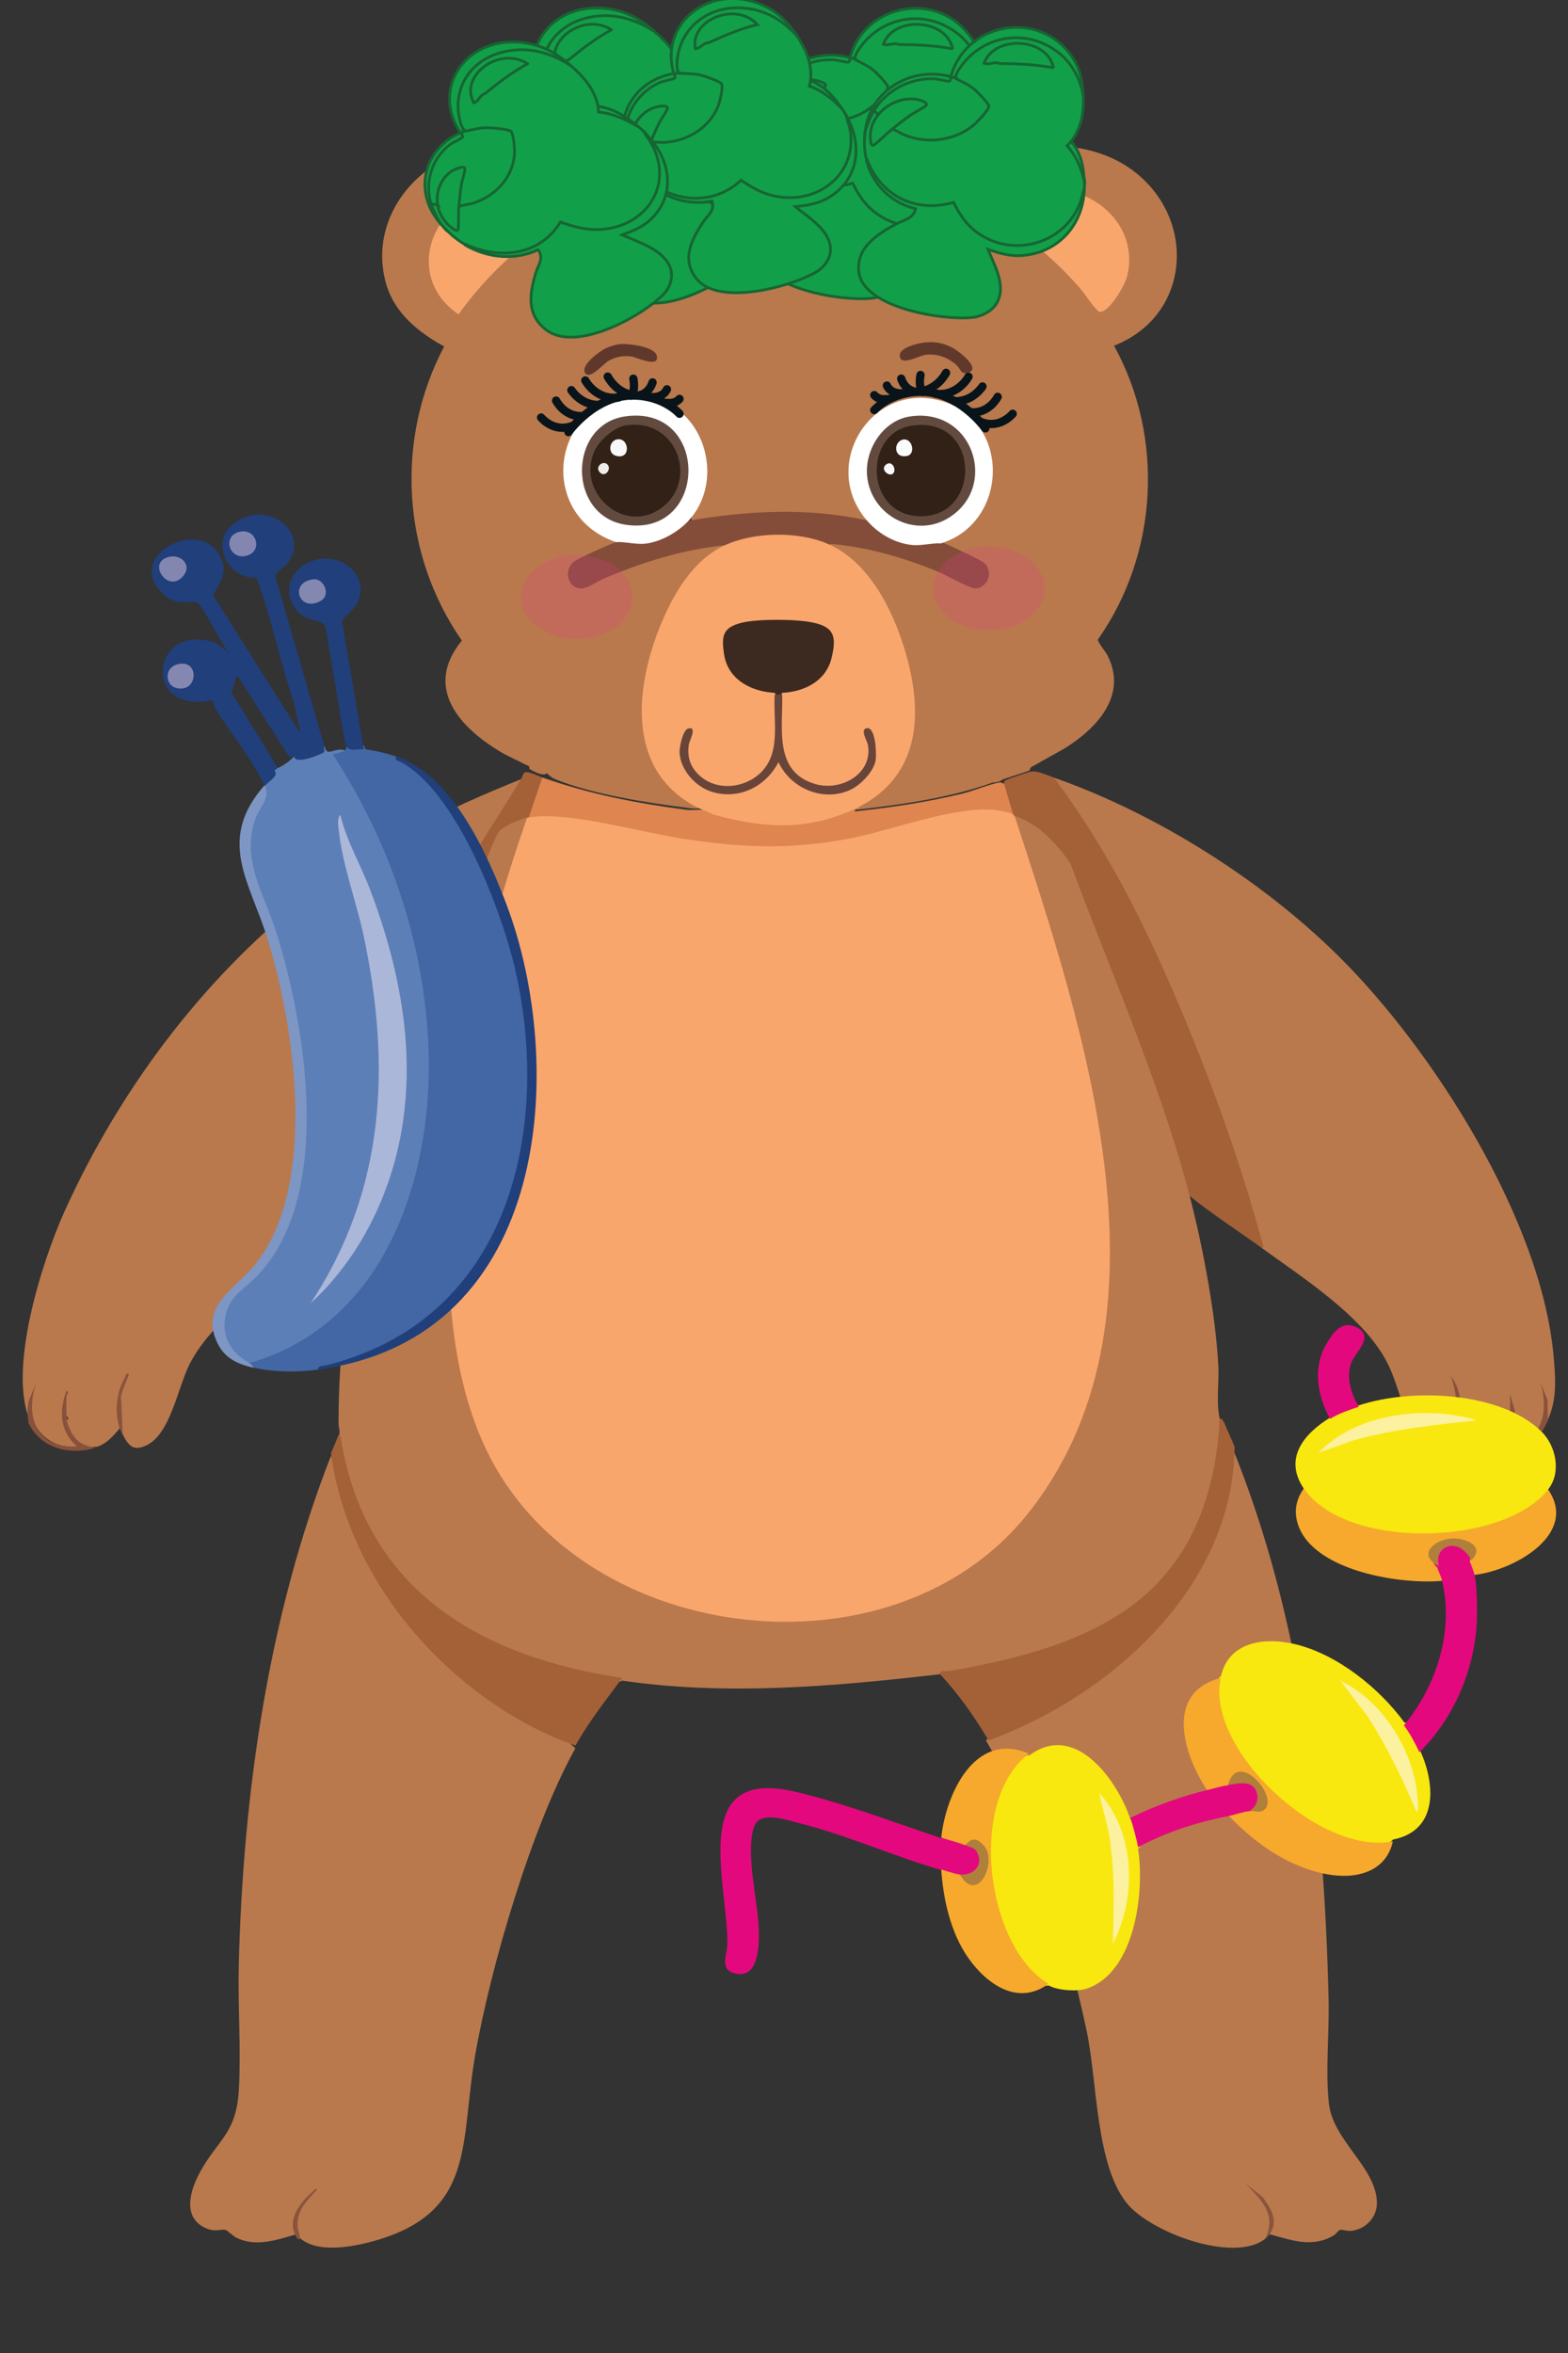 <?xml version="1.0" encoding="UTF-8"?>
<svg id="Layer_1" xmlns="http://www.w3.org/2000/svg" version="1.1" viewBox="0 0 283.46 425.2">
  <rect x="0" y="0" width="283.46" height="425.2" fill="#333333" stroke="none"/>
  <!-- Generator: Adobe Illustrator 29.5.1, SVG Export Plug-In . SVG Version: 2.1.0 Build 141)  -->
  <defs>
    <style>
      .st0 {
        fill: #eeecea;
      }

      .st1 {
        fill: #3c2a20;
      }

      .st2 {
        fill: #694439;
      }

      .st3 {
        fill: #a46137;
      }

      .st4 {
        fill: #88523c;
      }

      .st5 {
        fill: #fbf19f;
      }

      .st6 {
        fill: #634a3f;
      }

      .st7 {
        fill: #8b533c;
      }

      .st8 {
        fill: #fff;
      }

      .st9 {
        fill: #e4087e;
      }

      .st10 {
        fill: #b07f3b;
      }

      .st11 {
        fill: #89523b;
      }

      .st12 {
        fill: #8488b1;
      }

      .st13 {
        fill: #7d96c4;
      }

      .st14 {
        fill: #f9a66d;
      }

      .st15 {
        fill: #129f49;
        stroke: #176533;
        stroke-miterlimit: 10;
        stroke-width: .5px;
      }

      .st16 {
        fill: #60382b;
      }

      .st17 {
        fill: #61392b;
      }

      .st18 {
        fill: #5d7fb8;
      }

      .st19 {
        fill: #203f7b;
      }

      .st20 {
        fill: #ed3393;
        isolation: isolate;
        opacity: .2;
      }

      .st21 {
        fill: none;
        stroke: #09141a;
        stroke-linecap: round;
        stroke-linejoin: round;
        stroke-width: 1.5px;
      }

      .st22 {
        fill: #89513c;
      }

      .st23 {
        fill: #fbfcfc;
      }

      .st24 {
        fill: #af803b;
      }

      .st25 {
        fill: #abb7d9;
      }

      .st26 {
        fill: #4267a4;
      }

      .st27 {
        fill: #8386b1;
      }

      .st28 {
        fill: #b9794d;
      }

      .st29 {
        fill: #f9e710;
      }

      .st30 {
        fill: #8a533c;
      }

      .st31 {
        fill: #f9f8f8;
      }

      .st32 {
        fill: #322117;
      }

      .st33 {
        fill: #f6a92c;
      }

      .st34 {
        fill: #844d39;
      }

      .st35 {
        fill: #fbf19e;
      }

      .st36 {
        fill: #df854f;
      }
    </style>
  </defs>
  <g>
    <path class="st28" d="M95.67,138.92c.14-.66-.34-.57-.71-.77-1.41-.77-2.94-1.38-4.32-2.2-7.49-4.42-14.16-11.64-7.15-20.2-10.84-15.61-12.11-36.27-3.19-53.15-4.55-2.46-8.97-6.01-10.48-11.25-3.6-12.49,6.64-24.02,18.7-24.83,8.83-.59,15.09,2.31,18.3,10.98,20.91-11.02,47.42-10.94,68.34,0,.71-1.34,1.12-2.77,1.9-4.08,5.31-8.98,19.07-8.44,26.83-3.25,12.51,8.35,11.84,26.67-2.5,32.3,9.16,16.61,7.97,37.64-2.91,53.08-.08.47,1.36,2.17,1.7,2.83,3.77,7.27-1.96,13.27-7.69,16.84l-6.16,3.45-.22.58-4.89,1.61c-.35.34-.94.51-1.76.55-7.74,2.76-16.24,3.96-24.52,4.9-.93-.13-.84-.63-.1-1.07.09-.24.18-.24.27,0l.27-.28.53-.91c15.65-7.97,7.86-35-3.04-43.51-1.3-.67-2.35-1.49-3.14-2.46.23-.13.46-.24.71-.32,1.91-.58,8.59,1.23,10.91,1.88,4.64,1.32,9.06,3.13,13.21,5.32,4.34,1.81,4.51-3.44.45-4.3l-4.93-2.26-.18-.61.51-.74c10.12-3.58,11.36-18.7,1.43-23.4-12.19-5.77-23.32,9.12-14.86,19.46v.85l-1.64.21c-9.77-2.02-19.74-1.18-29.53.02l-.83-.23v-.83c5.82-6.88,2.04-19.3-7.11-20.5-15.68-2.05-20.4,18.71-6.29,24.4l.49.76.06.36c-2.36,1.11-4.73,2.27-7.15,3.45-2.09,1.53-.6,4.83,1.89,3.59,7.27-3.72,15.6-6.51,23.81-7.14l.76.29c-.72.97-1.71,1.8-2.96,2.49-10.74,9.14-18.04,36.25-1.65,43.77l.57.88c-.25.79-1.9.66-2.68.56-7.43-.92-17.55-2.46-24.44-5.27-.54-.23-1-.63-1.4-1.06-.64.67-2.5-.33-3.22-.82h0Z"/>
    <path class="st28" d="M183.42,147.45c.14-.1.29-.19.45-.25,2-.72,9.25,6.45,10.1,8.51,3.95,9.63,7.67,19.49,11.32,29.25,3.49,9.33,6.94,18.66,9.58,28.29.12.45.16.93.2,1.41.03.48.03.97,0,1.46,2.33,8.95,4.7,21.38,5.18,30.72.15,2.92-.44,6.91.28,9.59-.38,9.11-2.67,18.42-7.97,25.93-9.63,13.63-27.96,18.24-43.05,20.22-18.66,2.16-38.29,3.87-57.02,1.11-.24.11-.48.2-.73.26-2.04.49-10.56-1.96-13.13-2.74-19.79-6.01-35.14-19.74-37.43-41.44.41-1.3,0-1.55,0-2.63,0-13.45,1.66-25.1,4.92-37.95l.03-1.58c5.55-22.91,14.43-46.03,23.32-67.09.1-1.1,4.82-3.33,5.28-3.19.24.07.44.19.57.42-.05.96-.12,1.93-.41,2.85-4.39,14.32-8.37,27.57-10.7,42.48-3.32,21.22-5.1,50.1,4.67,69.58,16.11,32.11,65.81,39.78,91.61,15.82,34.33-31.88,15.71-91.39,2.89-129.45-.09-.52-.07-1.04.07-1.56h0l-.02-.02Z"/>
    <path class="st28" d="M229.53,403.73c-.03-.31-.3-.03-.82.83-5.66,4.45-20.85-1.16-25.09-6.54-5.56-7.04-5.25-21.93-7.18-31.04-3.42-16.13-9.91-38.42-18.2-52.48l.92-.94c21.19-8.26,41.8-26.35,42.98-50.89l.57-1.27c12.79,31.36,16.68,66.12,17.47,99.92.14,5.91-.6,13.14.06,18.84.79,6.73,8.59,11.53,8.68,17.87.03,2.67-2.07,4.8-4.6,5.08-.8.09-1.69-.26-2.05-.17s-.75.77-1.19,1.02c-3.89,2.27-7.57.85-11.55-.23h0Z"/>
    <path class="st28" d="M104.03,315.9c-7.88,14.09-15.36,39.52-18.15,55.59-2.72,15.66.2,28.25-18.2,33.44-3.8,1.07-10.46,2.37-13.58-.63-.26-.92-.45-1.1-.55-.56-3.48,1-7.33,2.38-10.83.61-.56-.28-1.64-1.33-1.92-1.39-.98-.22-1.86.48-3.7-.38-4.13-1.93-2.77-6.65-1.06-9.85,3.3-6.19,6.7-7.02,7.15-15.23.4-7.34-.21-15.13-.02-22.54.78-30.99,5.38-63.05,16.65-91.86l.75,1.36c3.94,23.02,21.26,42.17,42.36,50.47l1.08.98h.02Z"/>
    <path class="st28" d="M279.73,256.69l-.52-.16c-.73,2.2-2.25,3.79-4.44,4.46-1.96.6-5.69,1.14-2.95-1.39,1.76-2.51,1.66-4.78,1.1-7.63l.41,3.06c.09.55-.05.88-.41.97.63.06.01,1.54-.23,2.07-1,2.21-2.41,3.68-4.96,3.35-.69-.22-2.14-1.07-2.71-1.54-.62-.51-.72-1.46-1.65-1.51-.41-.33-.8,1.16-.27.83-2.83,5.86-7.12-.03-8.69-3.51-1.55-3.42-2.15-6.92-4.08-10.29-4.55-7.94-14.82-14.52-22.15-19.83-3.74-12.22-7.91-24.88-12.75-37-2.89-7.24-6-14.4-9.42-21.34-4.36-8.86-9.14-16.27-14.5-24.45-.45-.69-.73-1.47-.98-2.26,18.39,6.43,37.52,18.47,51.44,32.24,17.08,16.9,36.62,47.62,38.87,72.14.38,4.16.68,7.97-1.09,11.81h0l-.02-.02Z"/>
    <path class="st28" d="M94.21,140.78c-.07.68-.25,1.32-.54,1.93-17.16,24.76-28.19,54.32-36.56,82.85-7.66,5.5-18.35,12.3-22.79,20.84-2.16,4.17-3.45,12.71-7.86,14.78-2.4,1.13-3.23.04-4.28-1.99-.2-.09-.68-3.66-.59-3.5.17.3.24,2,.05,2.39-1.08,1.34-2.4,2.83-4.09,3.34-1.92.23-3-.23-4.14-1.82-.56-.78-1.72-2.69-1.04-3.33-.82-.58-.37-3.15,0-4.17-.93,2.59-.44,6.56,2.11,8.65.59,1.32-2.65.63-3.45.43-2.29-.57-4.33-2.36-5.03-4.67l-.45.46c-4.31-9.06,2.02-28.96,6.04-37.9,10.31-22.92,26.51-44.21,46.53-59.05,11.09-8.22,23.38-14.12,36.1-19.23h0Z"/>
    <path class="st3" d="M186.7,139.39c1.16,0,2.71.72,3.82,1.11,8.39,11.2,14.86,23.4,20.51,36.23,6.74,15.3,12.7,31.43,17.12,47.61.09.32.47,1.04.02,1.22-4.35-3.15-8.91-6.06-13.1-9.45-5.31-20.35-14.26-40.34-21.59-60.15-2.47-3.52-5.87-7.25-10.06-8.51-.25.07-.35-.02-.27-.28-.72-.06-2.13-4.75-2.05-5.02.08-.23.19-.42.41-.54.03-.02-.14-.39.34-.64.63-.33,4.23-1.58,4.85-1.58h0Z"/>
    <path class="st3" d="M221,256.41c.02.09-.03.2,0,.28l.27.28c.6,1.48,1.3,2.95,1.91,4.45-.17,25.43-22.59,45.12-44.47,53.09-2.51-4.27-5.38-8.32-8.73-11.95-.23-.87.87-.49,1.7-.63,26.95-4.6,46.51-13.46,48.78-44.55.04-.53-.31-1.12.54-.96h0Z"/>
    <path class="st3" d="M112.49,303.2c-2.93,3.98-6.03,7.89-8.46,12.23-13.17-4.58-25.5-14.49-33.51-26.04-5.5-7.93-9.39-17.08-10.69-26.77.39-.99,1.08-2.45,1.36-3.34.5.29.46.77.54,1.26,4.67,27.24,25.7,38.97,50.75,42.66h0Z"/>
    <path class="st3" d="M98.03,140.5l.41.48c-.72,2.12-1.44,4.25-2.17,6.37l-.7.37c-.05.25-.14.24-.27,0-1.17.25-4.32,1.58-5.04,2.51-.98,1.27-2.78,6.48-3.55,8.34-8,19.29-15.47,40.35-20.61,60.59-2.94,2.22-6.02,4.25-9,6.39-.37-1.06.37-2.78.68-3.89,5.04-17.69,11.97-36.05,19.82-52.64,4.88-10.31,10.76-18.67,16.6-28.25.18-.29.38-.95.55-1.11.53-.51,2.5.57,3.27.83h0Z"/>
    <path class="st22" d="M5.17,257.2c-.19-1.51-.31-2.73.08-4.23l1.29-2.99c-2.16,6.27.34,11.85,7.37,11.39-3.04-2.68-3.3-6.29-1.91-10,.67,0,0,.82,0,.97v4.17c0,.38.86,2.31,1.14,2.73,1.04,1.61,2.3,1.99,4.05,2.41-4.56,1.36-9.85.08-12-4.45h-.02Z"/>
    <path class="st4" d="M279.83,256.69c-.99,2.14-1.83,3.33-4.1,4.3-2,.85-5.88,1.06-7.91.42,2.09-.54,3.58-1.22,4.5-3.33.11-.26.68-1.98.68-2.09v-4.03l.83,2.93c-.07,2.56-.92,4.51-2.74,6.24,7.11.39,9.23-5.05,7.37-11.39l1.3,3.26.07,3.69h0Z"/>
    <path class="st30" d="M21.63,258.08c-.97-2.97-.61-6.47.96-9.18.1-.18.22-1.02.68-.55.16.17-1.71,3.7-1.36,4.59l.27,6.25c-.23-.44-.34-.49-.55-1.11h0Z"/>
    <path class="st7" d="M229.53,403.73c-.31.47-.41.51-.82.83,2.19-4.46-.73-7.04-3.55-10l3.14,2.5c1.49,2.13,2.87,4.19,1.23,6.67h0Z"/>
    <path class="st11" d="M263.36,258.36c-.09.28-.13.54-.27.83-.57.35-.64.5-.45-.31.9-3.73.9-6.58-.37-10.25,2.16,2.83,2.17,6.48,1.09,9.73Z"/>
    <path class="st7" d="M53.55,404.2c-1.76-3.05.63-6.14,2.86-8.06.31-.26.44-.67.96-.55-1.84,2.12-3.78,3.69-3.56,6.82.06.84.64,1.7.28,2.35-.21-.2-.35-.22-.55-.56h.01Z"/>
    <path class="st28" d="M220.8,256.97l-.27-.28c.02.07.22.16.27.28Z"/>
    <path class="st14" d="M149.59,98.25c7.4,3.15,11.76,11.81,13.99,19.24,3.34,11.12,2.95,22.5-8.26,28.29l-.27.28c-.07.04-.2-.04-.27,0-.11.2-.22.4-.36.57-1.07,1.29-6.96,2.52-8.89,2.78-5.67.78-11.72-.16-17.13-1.87-.52-.16-1.54-.6-1.45-1.21-13.39-6.09-12.5-20.82-7.77-32.79,2.33-5.89,5.95-12.28,11.86-15.02l.52-.83c5.57-2.11,11.87-2.2,17.5-.26l.54.81h0Z"/>
    <path class="st36" d="M126.95,146.34c.81.13,1.45.7,2.24.91,9.13,2.46,16.77,2.93,25.59-1.19-.42.7-.4.57.34.49,6.3-.68,12.6-1.64,18.76-3.12,2.16-.52,4.77-1.67,6.75-2.03.39-.07.84.24.88.22l1.64,5.56-.46.38c-4.59-1.09-9.33-.85-14.2.72-15.42,4.9-31.23,6.9-47.29,3.46-7.6-1.89-15.27-3.12-23.01-3.69-1.08.24-1.94.13-2.61-.32l2.46-7.23c8.8,3.05,16.84,4.62,26.06,5.83.77.1,2.46-.06,2.86,0h0Z"/>
    <path class="st34" d="M156.96,94.08l.8.05c3.33,3.5,7.53,4.02,11.99,3.27l.31.57c.54.06,2.68,1.12,3.37,1.43.86.39,4.2,1.97,4.66,2.48,1.52,1.66.38,4.47-1.9,4.44-.91-.01-5.14-2.39-6.41-2.92-6.37-2.65-13.28-4.68-20.18-5.15-5.34-2.27-13.29-2.16-18.55.28-7.49.73-14.91,3.06-21.82,5.99-1.19.5-3.06,1.86-4.23,1.82-2.36-.09-3.23-3.31-1.22-4.87.66-.51,6.91-3.38,7.62-3.49-.01-.27.09-.47.32-.58,4.51.8,8.62.12,12.04-3.34l.74.03c10.74-1.84,21.76-2.41,32.47,0h0Z"/>
    <path class="st14" d="M188.27,34.2c8.84-1.02,17.86,6.24,15.48,15.77-.41,1.64-3.18,6.38-4.92,6.4-.59,0-2.68-3.21-3.26-3.9-4.45-5.22-9.51-9.34-15.12-13.2,1.6-2.95,4.56-4.69,7.83-5.07h-.01Z"/>
    <path class="st14" d="M101,39.84c-.11.19-3.03,1.89-3.6,2.32-5.58,4.18-10.43,8.93-14.51,14.65-9.76-6.67-5.23-20,5.54-22.13,3.2-.63,7.11-.53,9.86,1.46.61.44,3.17,2.9,2.71,3.69h0Z"/>
    <path class="st8" d="M124.49,94.08c-1.95,2.12-5.18,3.93-8.04,4.18-1.52.13-4.03-.45-5.06-.29-15.27-5.17-11.33-27.61,5.33-26.14,10.28.91,14.75,14.63,7.77,22.25Z"/>
    <path class="st8" d="M170.05,98.2c-1.27-.13-3.41.43-5.06.29-3.07-.27-6.01-1.93-8.04-4.18-9.15-10.14.72-25.82,13.58-21.76,12.33,3.89,11.69,21.99-.49,25.65h0Z"/>
    <path class="st17" d="M166.99,61.91c1.97-.23,3.45.02,5.21.93.99.51,5.3,3.75,2.84,4.5-1.38.42-1.36-.67-2.11-1.35-1.58-1.43-3.55-2.14-5.67-1.86-1.22.16-4.61,2.21-4.6.06,0-1.37,3.22-2.15,4.33-2.28h0Z"/>
    <path class="st16" d="M111.87,62.2c1.47-.2,6.43.37,6.86,2.07.59,2.34-3.76.26-4.54.16-1.54-.2-2.7,0-4.07.71-1.03.53-3.44,3.58-4.33,2.29-.97-1.4,2.67-4.02,3.78-4.52.64-.28,1.62-.61,2.31-.71h0Z"/>
    <path class="st36" d="M155.05,146.06l.27-.28s-.12.2-.27.28Z"/>
    <path class="st14" d="M183.15,147.17c.1.07.18.2.27.28,12.45,38.12,30.54,91.42,2.05,126.48-24.24,29.83-78.98,23.56-96.77-10.38-8.59-16.38-8.33-38.4-6.77-56.47,1.75-20.31,6.67-40.23,13.37-59.35.09-.02.18.02.27,0,6.73-1.24,20.43,2.69,27.77,3.81,10.72,1.64,19.4,2.05,30.13,0,7.65-1.46,18.86-5.85,26.27-5.2.68.06,2.94.49,3.41.83h0Z"/>
    <path class="st1" d="M141.41,125.2c-.41.78-.95.79-1.36,0-4.2-.23-8.44-2.35-9.15-6.94-.52-3.36-.24-4.87,3.14-5.72,2.91-.74,9.93-.68,12.89-.05,3.92.83,4.31,2.56,3.41,6.37-1,4.23-4.91,6.12-8.92,6.34h-.01Z"/>
    <path class="st2" d="M141.41,125.49c.11,6.23-1.55,14.03,6.05,16.21,4.53,1.3,10.36-1.81,9.44-7.11-.12-.67-1.39-2.66-.34-2.98,1.77-.53,1.9,4.62,1.75,5.68-.31,2.09-2.69,4.54-4.52,5.4-4.86,2.3-10.81-.13-13.06-4.97-2.26,4.39-7.05,6.8-11.87,5.42-3.01-.86-5.91-3.97-6.01-7.24-.03-.92.59-4,1.55-4.25,1.74-.47.22,2.2.12,2.9-.32,2.31.3,4.15,2.03,5.67,3.16,2.78,8.13,2.22,11.05-.68,3.66-3.63,2.13-9.38,2.45-14.05.44.02.92.02,1.36,0h0Z"/>
    <path class="st6" d="M112.97,75.25c15.34-2.24,15.2,21.68.27,19.59-10.75-1.5-10.58-18.08-.27-19.59Z"/>
    <path class="st6" d="M164.53,75.25c11.44-1.69,16.09,12.83,6.86,18.39-6.07,3.66-13.9-.5-14.63-7.56-.5-4.81,2.88-10.11,7.77-10.83h0Z"/>
    <path class="st32" d="M112.96,76.91c9.59-1.65,13.6,10.38,6.17,15.18-6.65,4.29-14.87-3.14-11.69-10.52.82-1.9,3.48-4.31,5.52-4.66Z"/>
    <path class="st32" d="M164.81,76.92c12.85-1.9,12.71,17.45.75,16.32-9.29-.88-9.3-15.06-.75-16.32h0Z"/>
    <path class="st31" d="M111.59,79.39c2.21-.34,2.52,3.81-.28,2.96-1.5-.45-1.19-2.73.28-2.96Z"/>
    <path class="st0" d="M108.46,85.39c-1.06-1.09.72-2.38,1.45-1.34.6.85-.57,2.25-1.45,1.34Z"/>
    <path class="st23" d="M163.41,79.41c1.56-.14,2.18,2.72.49,3-2.53.42-2.35-2.83-.49-3Z"/>
    <path class="st31" d="M161.56,85.43c-.6.98-2.64-.57-1.35-1.51.99-.73,1.83.73,1.35,1.51Z"/>
  </g>
  <g>
    <path class="st18" d="M58.64,134.71c.38,2.36,1.88.19,3.73.89.19.83-.38.97-1.14,1.13,13,20.15,19.82,45.18,16.09,68.5-2.21,13.73-8.22,28.67-21.52,37.03-2.96,1.86-7.23,4.38-10.71,4.04-5.76-1.12-6.62-8.22-3.45-12.19,19.96-16.83,12.95-46.2,7.04-67.07-3.07-5.77-4.31-11.66-3.72-17.65,1.05-2.49,2.02-4.99,2.9-7.5.13-.96.71-1.9,1.73-2.83,1.43-.56,2.62-1.35,3.59-2.39,2.35-.06,4-.73,4.92-1.99l.53.04h0Z"/>
    <path class="st26" d="M62.39,135.6c.28-.2.14-.9.31-1.23,1.05.36,1.98.49,3.11.31l.27.72c2.04.29,3.75.7,5.61,1.35,10.3,5.72,15.45,17.96,19.2,28.34,10.57,29.21,7.34,73.74-33.51,82.41-3.78.52-7.89.46-11.48-.36-.72-.27-.97-.56-.78-.83,25.03-7.3,32.67-34.01,32.4-54.72-.27-19.35-6.51-38.61-17.31-55.2.11-.2,1.77-.49,2.18-.77h.02Z"/>
    <path class="st19" d="M58.67,134.81c-.24.29.03.96-.05,1.06-.25.33-5.11,2.4-5.43.89h-.91s-9.46-14.81-9.46-14.81l-.97,3.18,8.3,13.5c-.05.29-.24.46-.56.54.91,1.07-.89,1.89-1.73,2.83-1.91-4.16-6.05-9.42-8.64-13.47-.41-.64-.55-1.37-.94-2-12.7,2.78-11.17-14.48.85-10.32l2.24,1.76c-1.36-1.47-4.56-8.42-5.76-9.09-.74-.42-3.64.83-6.12-1.52-7.68-7.28,8.22-14.83,10.81-5.55.75,2.68-1.91,5.27-1.71,5.84l15.76,24.97-1.24-5.72c-2.52-7.43-4.03-15.17-6.73-22.51-5.11.29-8.19-6.05-4.69-9.3,5.94-5.51,14.66.89,10.32,6.64-.53.72-2.29,1.8-2.26,2.36l8.88,30.71h.03Z"/>
    <path class="st19" d="M57.41,247.49c.09-.79,1.18-.67,1.74-.82,35.27-8.96,40.49-46.54,33.47-73.55-2.57-9.88-10.26-29.98-20.06-35.37-.35-.19-1.58-.44-.83-1.02,10.24,3.51,16.53,17.96,19.89,26.86,10.63,28.21,8.55,78.17-34.2,83.9h0Z"/>
    <path class="st13" d="M45.84,247.16c-3.15-.72-5.43-1.87-6.71-4.84-2.87-6.63,3.58-9.49,7.12-13.98,11.31-14.34,6.98-42.95,2.13-58.65-3.18-10.32-9.33-17.85-.55-27.79,1.11,2.42-.8,3.71-1.63,5.97-2.71,7.47,1.52,13.55,3.73,20.54,5.27,16.66,10.54,47.66-3.47,62.17-2.26,2.35-4.7,3.36-5.58,6.74-1,3.91.61,6.94,4.2,9,.36.2.58.52.78.83h-.03Z"/>
    <path class="st19" d="M62.4,134.37l-3.58-21.18c-.49-1.13-3.15-1.02-4.55-2.25-3.07-2.71-2.63-7.21,1.3-9.2,5.57-2.82,11.76,2.26,8.88,7.46-.75,1.36-1.94,1.79-2.63,3.03l3.95,23.17c-1.13-.14-2.98.66-3.37-1.02h0Z"/>
    <path class="st25" d="M56.1,235.57c13.8-20.75,14.49-43.51,9.66-66.39-1.3-6.13-3.83-12.82-4.49-18.94-.09-.87-.42-2.29.27-2.99,1.07,4.67,3.65,8.99,5.36,13.5,5.58,14.68,8.59,30.6,5.19,46.11-2.29,10.46-7.54,20.97-16.01,28.71h.02Z"/>
    <path class="st27" d="M33.28,103.88c-2.78,3.79-7.06-2.46-2.54-3.29,2.05-.37,3.87,1.49,2.54,3.29Z"/>
    <path class="st27" d="M44.62,100.41c-3.17.93-4.64-3.71-1.14-4.35,2.89-.53,4.09,3.49,1.14,4.35Z"/>
    <path class="st12" d="M32,124.35c-2.35-.5-2.42-4.16.72-4.42,3.36-.29,2.93,5.21-.72,4.42Z"/>
    <path class="st12" d="M57.75,108.71c-3.83,1.87-5.54-3.66-.93-4.04,1.58-.13,3.28,2.88.93,4.04Z"/>
  </g>
  <g>
    <path class="st29" d="M240.46,256.15c.36-1.5,3.73-2.81,5.18-2.19,9.5-3.17,25.6-2.52,32.99,4.69,2.7,2.62,3.66,7.47,1.23,10.5.21,1.81-2.91,3.6-4.54,4.51-9.46,5.25-26.05,5.6-35.4,0-1.61-.96-4.57-2.89-4.24-4.7-3.59-5.32-.17-9.75,4.77-12.8h.01Z"/>
    <path class="st29" d="M186.09,317.2c8.47-6.28,16.09,4.89,18.27,11.59,1.03-.13,1.98,3.94,1.94,4.7l-.57.6c1.21,7.48-.4,22.42-9.42,25.3-1.68.53-5.24.26-6.69-.61-1.9.33-4.05-2.46-5.13-3.94-3.77-5.1-5.94-12.3-5.51-18.48-.83-4.78.12-10.3,2.47-14.65.89-1.64,2.63-4.6,4.63-4.51h.01Z"/>
    <path class="st29" d="M253.8,311.2c1.69.53,3.2,3.24,2.8,4.87,2.76,5.76,3.75,14.66-4.78,16.34-1.22,1.5-4.72.81-6.61.38-8.27-1.9-15.68-8.33-20.52-14.7-1.97-2.59-3.66-5.92-4.43-9.02-.44-1.81-1.12-5.03.47-6.22,1.45-6.24,7.95-7.09,13.55-5.71,7.62,1.88,15.14,8.01,19.55,14.05h-.03Z"/>
    <path class="st9" d="M170.25,332.2c1.08-.66,3.91.13,4.23,1.34,5.06-1.12,3.51,7.78-.97,5.3-.51,1-3.08.1-3.28-.9-8.63-2.49-16.96-6.29-25.69-8.48-2.29-.57-7.07-2.31-8.15.48-1.73,4.46.57,13.38.76,18.35.1,2.44.24,8.95-3.8,8.39-3.45-.48-1.95-3.28-1.87-5.11.3-6.79-3.63-20.88,1.14-26.09,3.38-3.7,9.32-2.22,13.59-1.11,7.83,2.05,16.31,5.24,24.05,7.82h-.01Z"/>
    <path class="st33" d="M235.69,268.95c7.48,11.08,35.95,10.58,44.18.21,5.49,7.96-5.92,14.54-13.25,15.42-1,.01-1.63-2.03-.93-2.66-.3-.59-.15-.85.18-1.36.42-3.17-10.77-2.28-6.05,2.44,1.03-.13,1.94,2.24.93,2.66-8.19.73-24.45-2.07-26.34-11.06-.42-1.99.06-3.92,1.29-5.63h-.01Z"/>
    <path class="st33" d="M186,316.91c-11.04,8.2-7.95,34.69,3.55,41.57-5.57,4.08-11.17.03-14.45-4.6s-4.57-10.67-4.95-16.06c.76.22,2.7.85,3.28.9l.9.22c3.69,4.34,5.36-7.36.91-5.49l-.85-.04c-1.29-.53-2.87-.9-4.23-1.34.75-7.43,5.86-19.47,15.82-15.18h0Z"/>
    <path class="st33" d="M220.7,303.2c-2.92,12.56,17.71,32.18,31.1,29.54-1.23,5.54-6.65,6.91-11.9,5.94-6.97-1.28-13.04-5.62-17.69-10.5.3-1.06,3.03-1.8,3.77-.87l.94-.52c4.63.1-2.42-9.24-4.11-4.55l-.8.42c-.61,1.02-2.74,1.58-3.77.87-4.16-6.22-7.94-17.62,2.45-20.33h.01Z"/>
    <path class="st9" d="M265.7,282.2c.26.47.83,2.11.93,2.66.39,2.12.46,6.52.32,8.73-.55,8.41-4.16,16.92-10.35,23.05-.79-1.67-1.7-3.38-2.8-4.87,5.9-7.1,8.99-16.94,6.96-25.83-.3-1.36-.61-1.66-.93-2.66-1.7-1.36-.29-3.79,1.66-4.2s4.86,1.25,4.23,3.11h-.01Z"/>
    <path class="st9" d="M218.25,323.46c1.23-.3,2.49-.69,3.77-.87.98-1.38,3.82-1.19,5.04-.09,1.44,1.29,1.36,4.76-1.07,4.76-1.39.14-2.52.61-3.77.87-5.86,1.17-11.22,2.84-16.49,5.67-.21-1.33-.94-3.97-1.39-5.32,4.5-2.16,9.01-3.83,13.9-5.02Z"/>
    <path class="st9" d="M245.64,254.2c-1.77.59-3.59,1.2-5.18,2.19-2.36-4.16-3.19-9.34-.65-13.59,1.07-1.79,2.6-4.12,5.1-3.1,3.63,1.49.62,4.17-.37,5.99-1.39,2.55-.39,6.16,1.12,8.51h-.01Z"/>
    <path class="st35" d="M266.77,256.71c-7.48.77-14.99,1.56-22.22,3.61l-6.23,2.23c5.63-5.86,14.62-7.78,22.71-7.09.72.07,5.72.82,5.75,1.25h0Z"/>
    <path class="st5" d="M201.18,351.24c.14-6.69.44-13.61-.8-20.23-.44-2.37-1.26-4.61-1.63-6.97,6.59,7.22,6.71,18.94,2.44,27.2Z"/>
    <path class="st5" d="M256.06,327.4c-2.45-5.83-5.21-11.55-8.62-16.95l-5.13-6.76c7.73,3.77,12.9,12.29,13.87,20.29.06.47.42,3.41-.12,3.43Z"/>
    <path class="st24" d="M173.51,338.73c2.16.21,4.05-1.32,3.37-3.41-.5-1.54-1.14-1.37-2.4-1.89,1.27-1.49,2.2-1.26,3.42.12,2.48,2.85-1.16,10.71-4.39,5.19Z"/>
    <path class="st10" d="M266,281.91c-2.63-4.63-6.96-2.24-5.87,1.08-3.57-1.76-1.58-4.24,1.55-4.89,2.48-.52,7.16,1.04,4.32,3.82h0Z"/>
    <path class="st10" d="M225.98,327.2c1-.72,1.55-1.81,1.29-2.97-.6-2.68-3.19-1.98-5.26-1.68,1.83-7,10.22,3.32,5.97,4.77-.58.2-1.54-.17-2.01-.12h.01Z"/>
  </g>
  <g>
    <path class="st21" d="M160.89,71.84"/>
    <path class="st21" d="M158.05,71.4s.69.92,2.19.72"/>
    <path class="st21" d="M160.33,69.67s.61,1.64,3.03,1.39"/>
    <path class="st21" d="M171.03,67.37s-1.58,3.23-5.24,3.44c-2.27-.14-2.87-2.39-2.87-2.39"/>
    <path class="st21" d="M175.09,68.07s-1.89,3.59-5.98,3.09"/>
    <path class="st21" d="M177.61,69.83s-1.69,2.74-5,2.68"/>
    <path class="st21" d="M180.36,71.71s-1.49,3.02-4.82,2.79"/>
    <path class="st21" d="M183.07,74.77s-2.27,2.81-5.69,1.5"/>
    <path class="st21" d="M166.81,70.85c-.86-1.06-.4-3.09-.4-3.09"/>
    <path class="st21" d="M158.05,74.1s2.83-3.25,8.34-3.3c7.01-.07,11.74,6.61,11.74,6.61"/>
  </g>
  <g>
    <path class="st21" d="M120.01,72.51"/>
    <path class="st21" d="M122.84,72.08s-.69.92-2.19.72"/>
    <path class="st21" d="M120.57,70.35s-.61,1.64-3.03,1.39"/>
    <path class="st21" d="M109.86,68.05s1.58,3.23,5.24,3.44c2.27-.14,2.87-2.39,2.87-2.39"/>
    <path class="st21" d="M105.81,68.75s1.89,3.59,5.98,3.09"/>
    <path class="st21" d="M103.29,70.5s1.69,2.74,5,2.68"/>
    <path class="st21" d="M100.53,72.39s1.49,3.02,4.82,2.79"/>
    <path class="st21" d="M97.82,75.45s2.27,2.81,5.69,1.5"/>
    <path class="st21" d="M114.09,71.52c.86-1.06.4-3.09.4-3.09"/>
    <path class="st21" d="M122.84,74.77s-2.83-3.25-8.34-3.3c-7.01-.07-11.74,6.61-11.74,6.61"/>
  </g>
  <ellipse class="st20" cx="104.28" cy="107.87" rx="10.07" ry="7.58"/>
  <ellipse class="st20" cx="178.78" cy="106.33" rx="10.07" ry="7.58"/>
  <g>
    <g>
      <path class="st15" d="M94.78,34.28c-.69-1-1.33-2.02-1.74-3.12l.13-.25c-.11-.66.98-.52,1.12.06l.39.29c.38,1.54,1.43,3.07,3,3.93l.1-3.59c.06-.18.18-.32.35-.42l.24-.41c4.73-.72,8.11-3.48,9.26-7.61.22-.8.42-4.84-.35-5.46-.94-.74-6.95-.45-7.95.14-.36.01-.5-.13-.36-.42-.39.08-.67-.73-.76-1.04-.98-3.4-.67-6.62,1.4-9.39,3.86-5.16,12.76-6.12,18.6-1.4,2.59,2.22,4.36,4.35,5.06,7.42.34.13.48.41.42.81,2.55.27,4.82,1.35,6.82,2.86.39.34.8.7,1.18,1.05,8.81,9.95-2.62,22.09-15.05,16.42-2.94,5.6-10.85,7.27-17.38,3.9-1.95-1.16-3-2.16-4.44-3.82v.03Z"/>
      <path class="st15" d="M131.64,17.76c5,4.81,5.78,11.51.99,15.88-1.37,1.26-3.16,1.98-4.99,2.65,3.11,1.38,7.55,2.71,8.71,5.99.56,1.6-.04,3.42-1.12,4.6-3.3,3.59-15.54,10.79-21.23,6.64-3.89-2.83-3-6.97-1.97-10.41.42-1.4,1.51-2.57.41-4.14-4.05,1.92-9.07,1.59-13.23-.88-.18-.36.28-.01.39.03,6.79,2.92,13.56,1.35,16.87-4.17,2.37.86,4.57,1.46,7.03,1.36,8.51-.38,13.36-7.98,9.63-15.14-.43-.84-1.04-1.6-1.51-2.41h.01Z"/>
      <path class="st15" d="M118.18,5.61c-2.93-1.88-6.18-2.97-9.61-2.75-7.74.52-12.11,6.55-10.14,13.3.08.29.53,1.11.52,1.26.31.15.31.36-.03.63.42.46.21.81-.28,1.05-4.48,1.95-6.55,6.76-5.29,11.34l-.18.45c.39,1.16,1.04,2.26,1.61,3.37-5.01-5.75-3.04-13.53,3.6-16.42-5.56-8.38,1.43-18.03,12.06-16.18,3.15.55,5.41,1.89,7.76,3.91v.03Z"/>
      <path class="st15" d="M123.23,13.04c2.84.41,5.15,1.88,7.24,3.68-2.17-1.32-4.59-2.39-7.13-2.64,0-.35-.03-.69-.11-1.04Z"/>
      <path class="st15" d="M93.17,30.91c-1.34-4.01.03-8.45,3.37-10.97.46-.35,2.1-1.05,2.28-1.35.11-.17-.28-.42-.25-.59.03-.14.36-.35.38-.58.22.27.39.1.62.06,1.27-.25,2.32-.55,3.68-.56.73,0,3.67.25,4.19.58.63.38.78,3.48.73,4.17-.25,4.1-3.3,7.59-7.56,8.91-.83.25-1.72.27-2.49.6-.27-1.35-.21-2.72.15-4.13l.63-2.74c-3.15.48-4.71,3.61-4.34,6.34l-.27.29c-.38-.15-.81-.32-1.12-.06h0Z"/>
      <path class="st15" d="M94.29,30.98c-.52-2.54.76-5.58,3.35-6.62.38-.15,1.51-.59,1.55,0,.04.55-.52,2.16-.63,2.85-.21,1.3-.35,2.67-.46,4s0,2.69-.1,3.91c-.06.72-.66.28-1.13-.06-1.46-1.08-2.28-2.5-2.6-4.07h.03Z"/>
      <path class="st15" d="M110.53,5.39c-2.77,1.49-5.2,3.35-7.56,5.29-.18.15-.48.21-.66.36-.48.41-.77,1.18-1.51,1.4-2.69-4.91,4.64-10.34,9.73-7.06Z"/>
    </g>
    <g>
      <path class="st15" d="M138.2,20.09c.29-1.14.63-2.27,1.18-3.31l.28-.1c.43-.53,1.12.22.77.73l.04.45c-.94,1.35-1.37,3.1-.91,4.67l2.88-2.54c.18-.08.38-.11.59-.1l.49-.14c3.99,2.37,8.58,2.43,12.65.15.8-.45,4.09-3.24,4.02-4.17-.1-1.11-4.66-4.56-5.85-4.74-.27-.21-.27-.39.07-.52-.35-.18.08-.94.27-1.22,1.95-3.04,4.71-5.21,8.36-5.94,6.83-1.38,14.02,3.35,14.54,10.33.13,3.19-.25,5.8-2.16,8.45.14.31.03.59-.34.84,1.64,1.74,2.44,3.91,2.69,6.23.03.49.03,1,.01,1.47-1.41,12.56-19.17,14.37-23.74,2.69-6.51,2.26-13.53-1.36-15.61-7.77-.5-2.02-.48-3.4-.22-5.47h0Z"/>
      <path class="st15" d="M177.78,30.64c-.15,6.52-4.82,11.84-11.71,12.1-1.97.07-3.84-.51-5.69-1.12,1.16,2.89,3.33,6.57,1.6,9.64-.84,1.5-2.72,2.46-4.41,2.64-5.21.59-19.67-1.68-20.54-8.15-.59-4.42,3.29-6.86,6.72-8.73,1.4-.76,3.11-.93,3.54-2.75-4.43-1.08-7.8-4.39-8.88-8.71.15-.38.22.15.27.27,2.63,6.24,8.74,9.23,15.46,7.28,1.04,2.06,2.16,3.84,4.02,5.26,6.44,4.93,15.91,2.37,18.82-5.07.34-.87.5-1.78.8-2.67h0Z"/>
      <path class="st15" d="M177.57,13.65c-.64-3.14-2.14-5.92-4.8-7.84-5.99-4.35-13.88-2.65-17.74,3.44-.17.27-.49,1.12-.62,1.23.11.29-.07.45-.52.43-.06.59-.49.72-1.02.59-4.76-1.32-10.03.88-12.7,4.97l-.49.21c-.63,1.08-1.01,2.26-1.47,3.41.88-7.21,8.39-11.63,15.45-9.67,2.53-9.46,15.14-12.17,21.37-4.34,1.85,2.32,2.42,4.67,2.53,7.56h.01Z"/>
      <path class="st15" d="M175.41,22.1c1.74,2.03,2.24,4.5,2.35,7.07-.55-2.27-1.46-4.53-3.09-6.26.27-.27.52-.52.74-.81h0Z"/>
      <path class="st15" d="M139.67,16.68c2.17-3.72,6.62-6.09,11.03-5.88.62.03,2.34.52,2.7.42.21-.06.13-.48.28-.58.13-.08.53-.03.73-.18-.04.32.2.31.41.42,1.12.59,2.1,1.02,3.11,1.84.53.43,2.45,2.41,2.58,2.97.15.66-2.16,2.99-2.73,3.47-3.39,2.81-8.33,3.47-12.44,1.82-.8-.32-1.46-.86-2.28-1.08.87-1.14,1.97-2.09,3.33-2.89l2.59-1.6c-2.66-1.57-6.23-.27-8.11,1.94l-.42.06c-.15-.34-.34-.73-.77-.73h-.01Z"/>
      <path class="st15" d="M140.44,17.41c1.62-2.15,4.92-3.56,7.6-2.75.39.11,1.54.51,1.13.95-.39.42-2.06,1.25-2.67,1.67-1.18.81-2.34,1.71-3.46,2.61s-2.1,1.95-3.14,2.76c-.6.48-.7-.2-.77-.73-.21-1.67.31-3.2,1.3-4.52h0Z"/>
      <path class="st15" d="M172.22,8.83c-3.16-.62-6.37-.74-9.61-.79-.25,0-.5-.14-.76-.14-.67,0-1.48.38-2.18.1,1.89-5.19,11.45-4.64,12.55.84h0Z"/>
    </g>
    <g>
      <path class="st15" d="M113.59,27.85c-.34-1.09-.64-2.2-.7-3.33l.2-.2c.08-.63,1.08-.25,1.04.32l.27.36c-.11,1.54.43,3.21,1.64,4.38l1.15-3.34c.11-.15.27-.25.45-.32l.35-.32c4.65.42,8.61-1.38,10.92-4.98.45-.7,1.82-4.43,1.29-5.19-.66-.91-6.37-2.03-7.48-1.71-.34-.07-.43-.24-.21-.48-.39-.01-.41-.84-.41-1.15.08-3.41,1.33-6.36,4.09-8.48,5.15-3.94,13.75-2.78,17.83,2.99,1.76,2.68,2.79,5.08,2.53,8.12.28.2.32.49.15.86,2.3.83,4.12,2.37,5.53,4.27.27.41.55.84.78,1.26,5.31,11.35-8.99,20.07-18.96,11.9-4.41,4.57-12.31,4.29-17.42-.36-1.48-1.53-2.17-2.72-3.02-4.6h-.01Z"/>
      <path class="st15" d="M152.99,20.92c3.25,5.67,2,12.11-3.77,15.1-1.65.86-3.56,1.12-5.45,1.33,2.51,2.01,6.26,4.29,6.37,7.62.06,1.63-1.05,3.2-2.41,4.06-4.16,2.61-17.76,6.5-21.85,1.3-2.8-3.55-.74-7.23,1.23-10.2.8-1.22,2.18-2.05,1.61-3.79-4.36.86-8.98-.62-12.13-3.89-.07-.38.27.04.36.11,5.5,4.31,12.28,4.39,17.03,0,1.96,1.35,3.84,2.43,6.18,2.89,8.08,1.61,14.87-4.39,13.51-11.94-.15-.88-.49-1.74-.7-2.61h0Z"/>
      <path class="st15" d="M143.99,6.43c-2.18-2.44-4.9-4.21-8.19-4.8-7.39-1.3-13.28,3.34-13.43,10.12,0,.29.17,1.16.11,1.3.25.21.18.41-.22.59.25.53-.06.8-.57.91-4.78.79-8.14,4.81-8.32,9.39l-.31.38c.01,1.18.31,2.36.52,3.52-2.98-6.55,1.16-13.37,8.23-14.54-2.73-9.13,6.68-16.56,16.08-12.36,2.79,1.25,4.5,3.03,6.11,5.46v.03Z"/>
      <path class="st15" d="M146.52,14.54c2.55,1.05,4.26,2.96,5.69,5.12-1.64-1.74-3.6-3.3-5.9-4.11.1-.34.18-.65.21-1h0Z"/>
      <path class="st15" d="M113.07,24.33c-.07-4.07,2.52-7.9,6.41-9.5.55-.22,2.27-.51,2.53-.73.15-.13-.14-.46-.07-.6.07-.13.45-.24.52-.45.14.29.34.18.56.2,1.26.06,2.34.03,3.61.32.69.15,3.36,1.08,3.75,1.5.48.51-.29,3.44-.55,4.07-1.46,3.77-5.35,6.34-9.72,6.59-.85.04-1.69-.14-2.52,0,.15-1.32.62-2.6,1.36-3.83l1.4-2.41c-3.09-.28-5.48,2.29-5.95,4.94l-.34.22c-.31-.22-.66-.49-1.04-.32h.03Z"/>
      <path class="st15" d="M114.1,24.65c.27-2.5,2.37-5.05,5.1-5.43.39-.06,1.58-.2,1.46.36-.11.52-1.12,1.89-1.43,2.51-.59,1.18-1.12,2.41-1.61,3.63s-.8,2.51-1.26,3.65c-.27.66-.7.11-1.04-.32-1.05-1.35-1.4-2.86-1.23-4.41h.01Z"/>
      <path class="st15" d="M136.9,4.45c-3.04.74-5.85,1.94-8.64,3.2-.22.1-.5.08-.73.18-.57.27-1.08.93-1.82.97-1.06-5.22,7.41-8.62,11.2-4.35h-.01Z"/>
    </g>
    <g>
      <path class="st15" d="M79.63,40.44c-.69-1-1.33-2.02-1.74-3.12l.13-.25c-.11-.66.98-.52,1.12.06l.39.29c.38,1.54,1.43,3.07,3,3.93l.1-3.59c.06-.18.18-.32.35-.42l.24-.41c4.73-.72,8.11-3.48,9.26-7.61.22-.8.42-4.84-.35-5.46-.94-.74-6.95-.45-7.95.14-.36.01-.5-.13-.36-.42-.39.08-.67-.73-.76-1.04-.98-3.4-.67-6.62,1.4-9.39,3.86-5.16,12.76-6.12,18.6-1.4,2.59,2.22,4.36,4.35,5.06,7.42.34.13.48.41.42.81,2.55.27,4.82,1.35,6.82,2.86.39.34.8.7,1.18,1.05,8.81,9.95-2.62,22.09-15.05,16.42-2.94,5.6-10.85,7.27-17.38,3.9-1.95-1.16-3-2.16-4.44-3.82v.03Z"/>
      <path class="st15" d="M116.48,23.92c5,4.81,5.78,11.51.99,15.88-1.37,1.26-3.16,1.98-4.99,2.65,3.11,1.38,7.55,2.71,8.71,5.99.56,1.6-.04,3.42-1.12,4.6-3.3,3.59-15.54,10.79-21.23,6.64-3.89-2.83-3-6.97-1.97-10.41.42-1.4,1.51-2.57.41-4.14-4.05,1.92-9.07,1.59-13.23-.88-.18-.36.28-.01.39.03,6.79,2.92,13.56,1.35,16.87-4.17,2.37.86,4.57,1.46,7.03,1.36,8.51-.38,13.36-7.98,9.63-15.14-.43-.84-1.04-1.6-1.51-2.41h.01Z"/>
      <path class="st15" d="M103.03,11.77c-2.93-1.88-6.18-2.97-9.61-2.75-7.74.52-12.11,6.55-10.14,13.3.08.29.53,1.11.52,1.26.31.15.31.36-.03.63.42.46.21.81-.28,1.05-4.48,1.95-6.55,6.76-5.29,11.34l-.18.45c.39,1.16,1.04,2.26,1.61,3.37-5.01-5.75-3.04-13.53,3.6-16.42-5.56-8.38,1.43-18.03,12.06-16.18,3.15.55,5.41,1.89,7.76,3.91v.03Z"/>
      <path class="st15" d="M108.08,19.2c2.84.41,5.15,1.88,7.24,3.68-2.17-1.32-4.59-2.39-7.13-2.64,0-.35-.03-.69-.11-1.04Z"/>
      <path class="st15" d="M78,37.07c-1.34-4.01.03-8.45,3.37-10.97.46-.35,2.1-1.05,2.28-1.35.11-.17-.28-.42-.25-.59.03-.14.36-.35.38-.58.22.27.39.1.62.06,1.27-.25,2.32-.55,3.68-.56.73,0,3.67.25,4.19.58.63.38.78,3.48.73,4.17-.25,4.1-3.3,7.59-7.56,8.91-.83.25-1.72.27-2.49.6-.27-1.35-.21-2.72.15-4.13l.63-2.74c-3.15.48-4.71,3.61-4.34,6.34l-.27.29c-.38-.15-.81-.32-1.12-.06h0Z"/>
      <path class="st15" d="M79.14,37.13c-.52-2.54.76-5.58,3.35-6.62.38-.15,1.51-.59,1.55,0,.04.55-.52,2.16-.63,2.85-.21,1.3-.35,2.67-.46,4s0,2.69-.1,3.91c-.06.72-.66.28-1.13-.06-1.46-1.08-2.28-2.5-2.6-4.07h.03Z"/>
      <path class="st15" d="M95.38,11.53c-2.77,1.49-5.2,3.35-7.56,5.29-.18.15-.48.21-.66.36-.48.41-.77,1.18-1.51,1.4-2.69-4.91,4.64-10.34,9.73-7.06Z"/>
    </g>
    <g>
      <path class="st15" d="M156.45,23.54c.29-1.14.63-2.27,1.18-3.31l.28-.1c.43-.53,1.12.22.77.73l.04.45c-.94,1.35-1.37,3.1-.91,4.67l2.88-2.54c.18-.08.38-.11.59-.1l.49-.14c3.99,2.37,8.58,2.43,12.65.15.8-.45,4.09-3.24,4.02-4.17-.1-1.11-4.66-4.56-5.85-4.74-.27-.21-.27-.39.07-.52-.35-.18.08-.94.27-1.22,1.95-3.04,4.71-5.21,8.36-5.94,6.83-1.38,14.02,3.35,14.54,10.33.13,3.19-.25,5.8-2.16,8.45.14.31.03.59-.34.84,1.64,1.74,2.44,3.91,2.69,6.23.03.49.03,1,.01,1.47-1.41,12.56-19.17,14.37-23.74,2.69-6.51,2.26-13.53-1.36-15.61-7.77-.5-2.02-.48-3.4-.22-5.47h0Z"/>
      <path class="st15" d="M196.02,34.1c-.15,6.52-4.82,11.84-11.71,12.1-1.97.07-3.84-.51-5.69-1.12,1.16,2.89,3.33,6.57,1.6,9.64-.84,1.5-2.72,2.46-4.41,2.64-5.21.59-19.67-1.68-20.54-8.15-.59-4.42,3.29-6.86,6.72-8.73,1.4-.76,3.11-.93,3.54-2.75-4.43-1.08-7.8-4.39-8.88-8.71.15-.38.22.15.27.27,2.63,6.24,8.74,9.23,15.46,7.28,1.04,2.06,2.16,3.84,4.02,5.26,6.44,4.93,15.91,2.37,18.82-5.07.34-.87.5-1.78.8-2.67h0Z"/>
      <path class="st15" d="M195.8,17.09c-.64-3.14-2.14-5.92-4.8-7.84-5.99-4.35-13.88-2.65-17.74,3.44-.17.27-.49,1.12-.62,1.23.11.29-.07.45-.52.43-.06.59-.49.72-1.02.59-4.76-1.32-10.03.88-12.7,4.97l-.49.21c-.63,1.08-1.01,2.26-1.47,3.41.88-7.21,8.39-11.63,15.45-9.67,2.53-9.46,15.14-12.17,21.37-4.34,1.85,2.32,2.42,4.67,2.53,7.56h.01Z"/>
      <path class="st15" d="M193.64,25.54c1.74,2.03,2.24,4.5,2.35,7.07-.55-2.27-1.46-4.53-3.09-6.26.27-.27.52-.52.74-.81h0Z"/>
      <path class="st15" d="M157.91,20.12c2.17-3.72,6.62-6.09,11.03-5.88.62.03,2.34.52,2.7.42.21-.06.13-.48.28-.58.13-.08.53-.03.73-.18-.04.32.2.31.41.42,1.12.59,2.1,1.02,3.11,1.84.53.43,2.45,2.41,2.58,2.97.15.66-2.16,2.99-2.73,3.47-3.39,2.81-8.33,3.47-12.44,1.82-.8-.32-1.46-.86-2.28-1.08.87-1.14,1.97-2.09,3.33-2.89l2.59-1.6c-2.66-1.57-6.23-.27-8.11,1.94l-.42.06c-.15-.34-.34-.73-.77-.73h-.01Z"/>
      <path class="st15" d="M158.68,20.85c1.62-2.15,4.92-3.56,7.6-2.75.39.11,1.54.51,1.13.95-.39.42-2.06,1.25-2.67,1.67-1.18.81-2.34,1.71-3.46,2.61s-2.1,1.95-3.14,2.76c-.6.48-.7-.2-.77-.73-.21-1.67.31-3.2,1.3-4.52h0Z"/>
      <path class="st15" d="M190.45,12.26c-3.16-.62-6.37-.74-9.61-.79-.25,0-.5-.14-.76-.14-.67,0-1.48.38-2.18.1,1.89-5.19,11.45-4.64,12.55.84h0Z"/>
    </g>
  </g>
</svg>